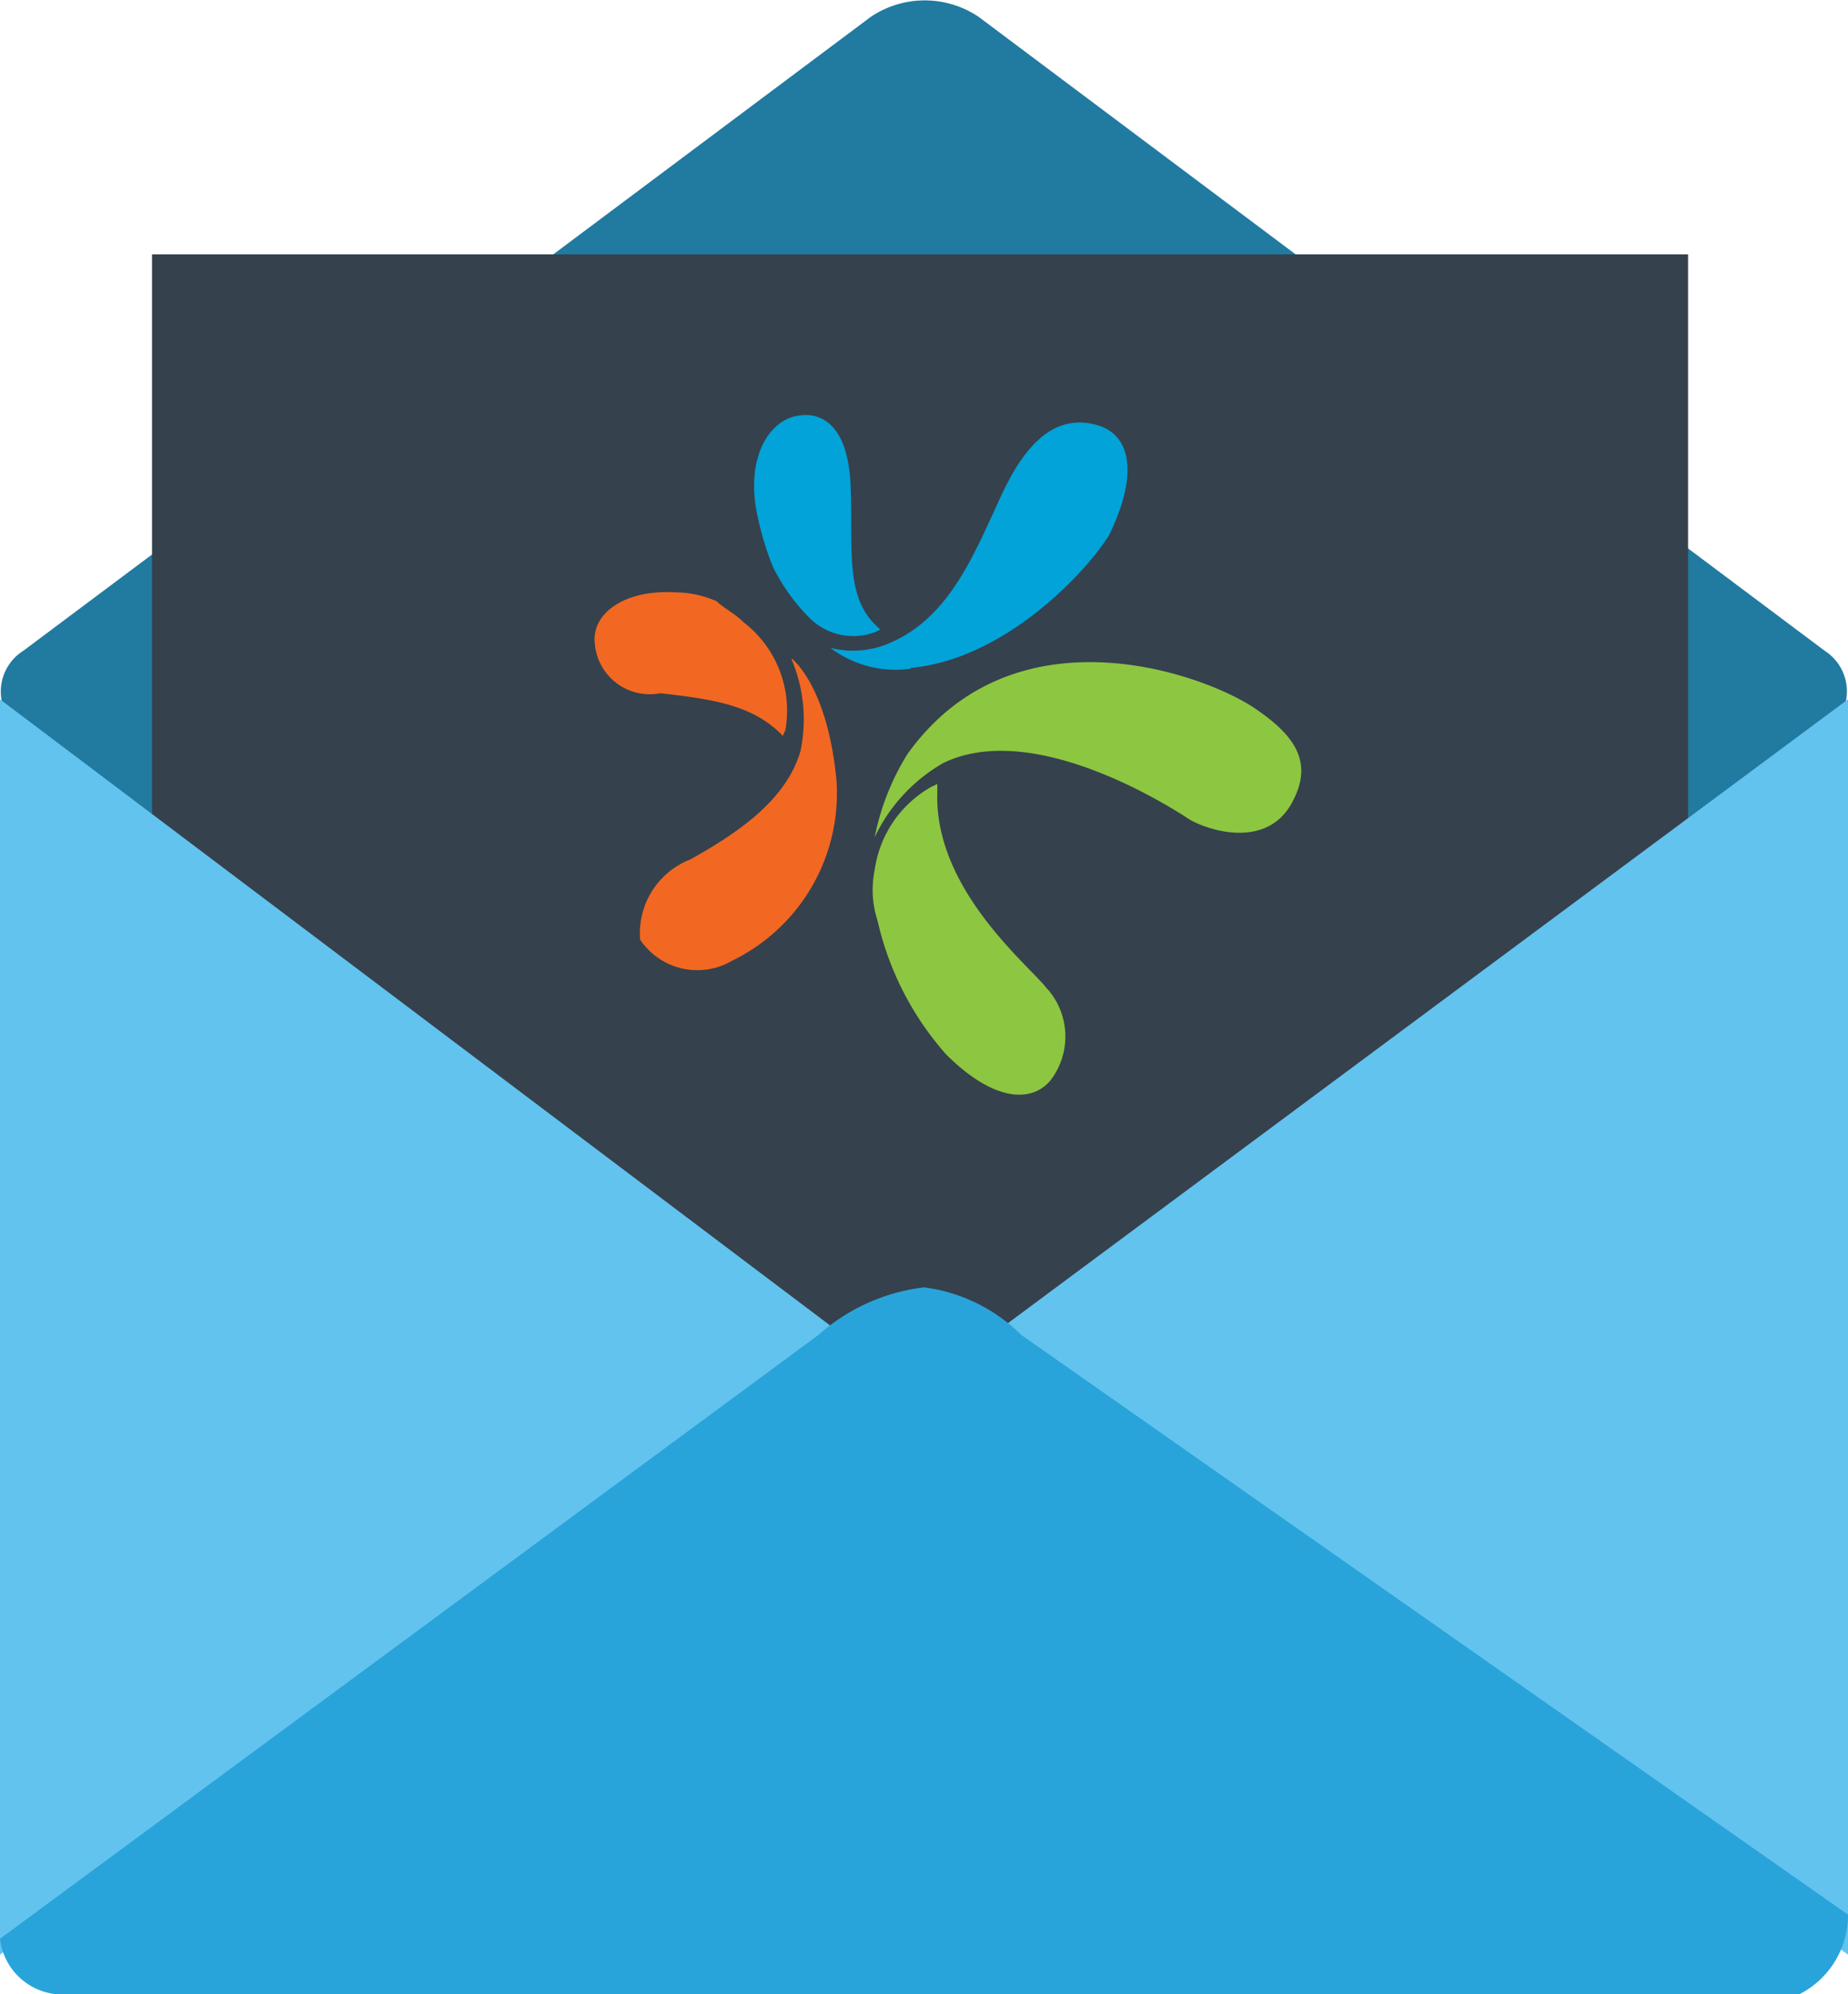 <svg id="Layer_1" data-name="Layer 1" xmlns="http://www.w3.org/2000/svg" viewBox="0 0 51.3 55.35"><defs><style>.cls-1{fill:#217aa0;}.cls-1,.cls-3,.cls-4{fill-rule:evenodd;}.cls-2{fill:#35414d;}.cls-3{fill:#62c3ef;}.cls-4{fill:#29a4da;}.cls-5{fill:#01a3d9;}.cls-6{fill:#f26822;}.cls-7{fill:#8dc641;}</style></defs><title>mail-graphics</title><g id="Rounded_Rectangle_1" data-name="Rounded Rectangle 1"><path class="cls-1" d="M55,22.13L31.52,4.54a2.68,2.68,0,0,0-3,0L5,22.13a1.34,1.34,0,0,0,0,2.27L28.48,42a2.68,2.68,0,0,0,3,0L55,24.39A1.34,1.34,0,0,0,55,22.13Z" transform="translate(-4.35 -4.07)"/></g><g id="Rectangle_2" data-name="Rectangle 2"><rect class="cls-2" x="4.22" y="7.06" width="42.64" height="31.75"/></g><g id="Shape_3" data-name="Shape 3"><polygon class="cls-3" points="0 19.41 0 54.25 23.1 36.83 0 19.41"/></g><g id="Shape_3_copy" data-name="Shape 3 copy"><polygon class="cls-3" points="27.54 37.05 51.3 54.25 51.3 19.41 27.54 37.05"/></g><g id="Shape_4" data-name="Shape 4"><path class="cls-4" d="M32.7,41.12A4.68,4.68,0,0,0,30,39.8a5.36,5.36,0,0,0-2.93,1.32L4.35,57.88a1.75,1.75,0,0,0,1.58,1.54H54.3a2.47,2.47,0,0,0,1.35-2.21Z" transform="translate(-4.35 -4.07)"/></g><path class="cls-5" d="M28.8,21.54l-0.17.08a1.73,1.73,0,0,1-1.82-.41,5.42,5.42,0,0,1-1-1.4,8.11,8.11,0,0,1-.41-1.32c-0.41-1.73.33-2.81,1.16-2.89,0.58-.08,1.32.25,1.4,1.9s-0.17,3.05.66,3.88l0.17,0.17" transform="translate(-4.35 -4.07)"/><path class="cls-5" d="M29.62,22.61c2.72-.25,5-2.81,5.53-3.71,0.83-1.73.58-2.81-.41-3.05s-1.82.33-2.56,1.9-1.4,3.38-3.05,4.13a2.55,2.55,0,0,1-1.73.17,3,3,0,0,0,2.23.58" transform="translate(-4.35 -4.07)"/><path class="cls-6" d="M26.07,24.51h0l0.08-.17a3.09,3.09,0,0,0-1.16-3c-0.25-.25-0.58-0.41-0.74-0.58a2.91,2.91,0,0,0-1.16-.25c-1.4-.08-2.31.58-2.23,1.4a1.53,1.53,0,0,0,1.82,1.4c1.49,0.17,2.56.33,3.38,1.16" transform="translate(-4.35 -4.07)"/><path class="cls-6" d="M26.32,22.36a4.27,4.27,0,0,1,.25,2.56c-0.41,1.4-1.82,2.31-3.05,3a2.2,2.2,0,0,0-1.4,2.23,1.91,1.91,0,0,0,2.56.58,5.16,5.16,0,0,0,2.89-5c-0.25-2.64-1.24-3.38-1.24-3.38" transform="translate(-4.35 -4.07)"/><path class="cls-7" d="M28.63,27.31a4.68,4.68,0,0,1,1.9-2.06C33.09,24,37,26.57,37.38,26.82c0.58,0.33,2.23.83,2.89-.58,0.58-1.16-.17-1.9-1.16-2.56-1.57-1-6.68-2.72-9.57,1.32a6.91,6.91,0,0,0-.91,2.31" transform="translate(-4.35 -4.07)"/><path class="cls-7" d="M33.42,31.52c-0.41-.58-3.14-2.72-3.05-5.45V25.83l-0.17.08a3.15,3.15,0,0,0-1.57,2.31,2.75,2.75,0,0,0,.08,1.4,8.39,8.39,0,0,0,1.9,3.71c1.24,1.24,2.31,1.4,2.89.74a2,2,0,0,0-.08-2.56" transform="translate(-4.35 -4.07)"/></svg>